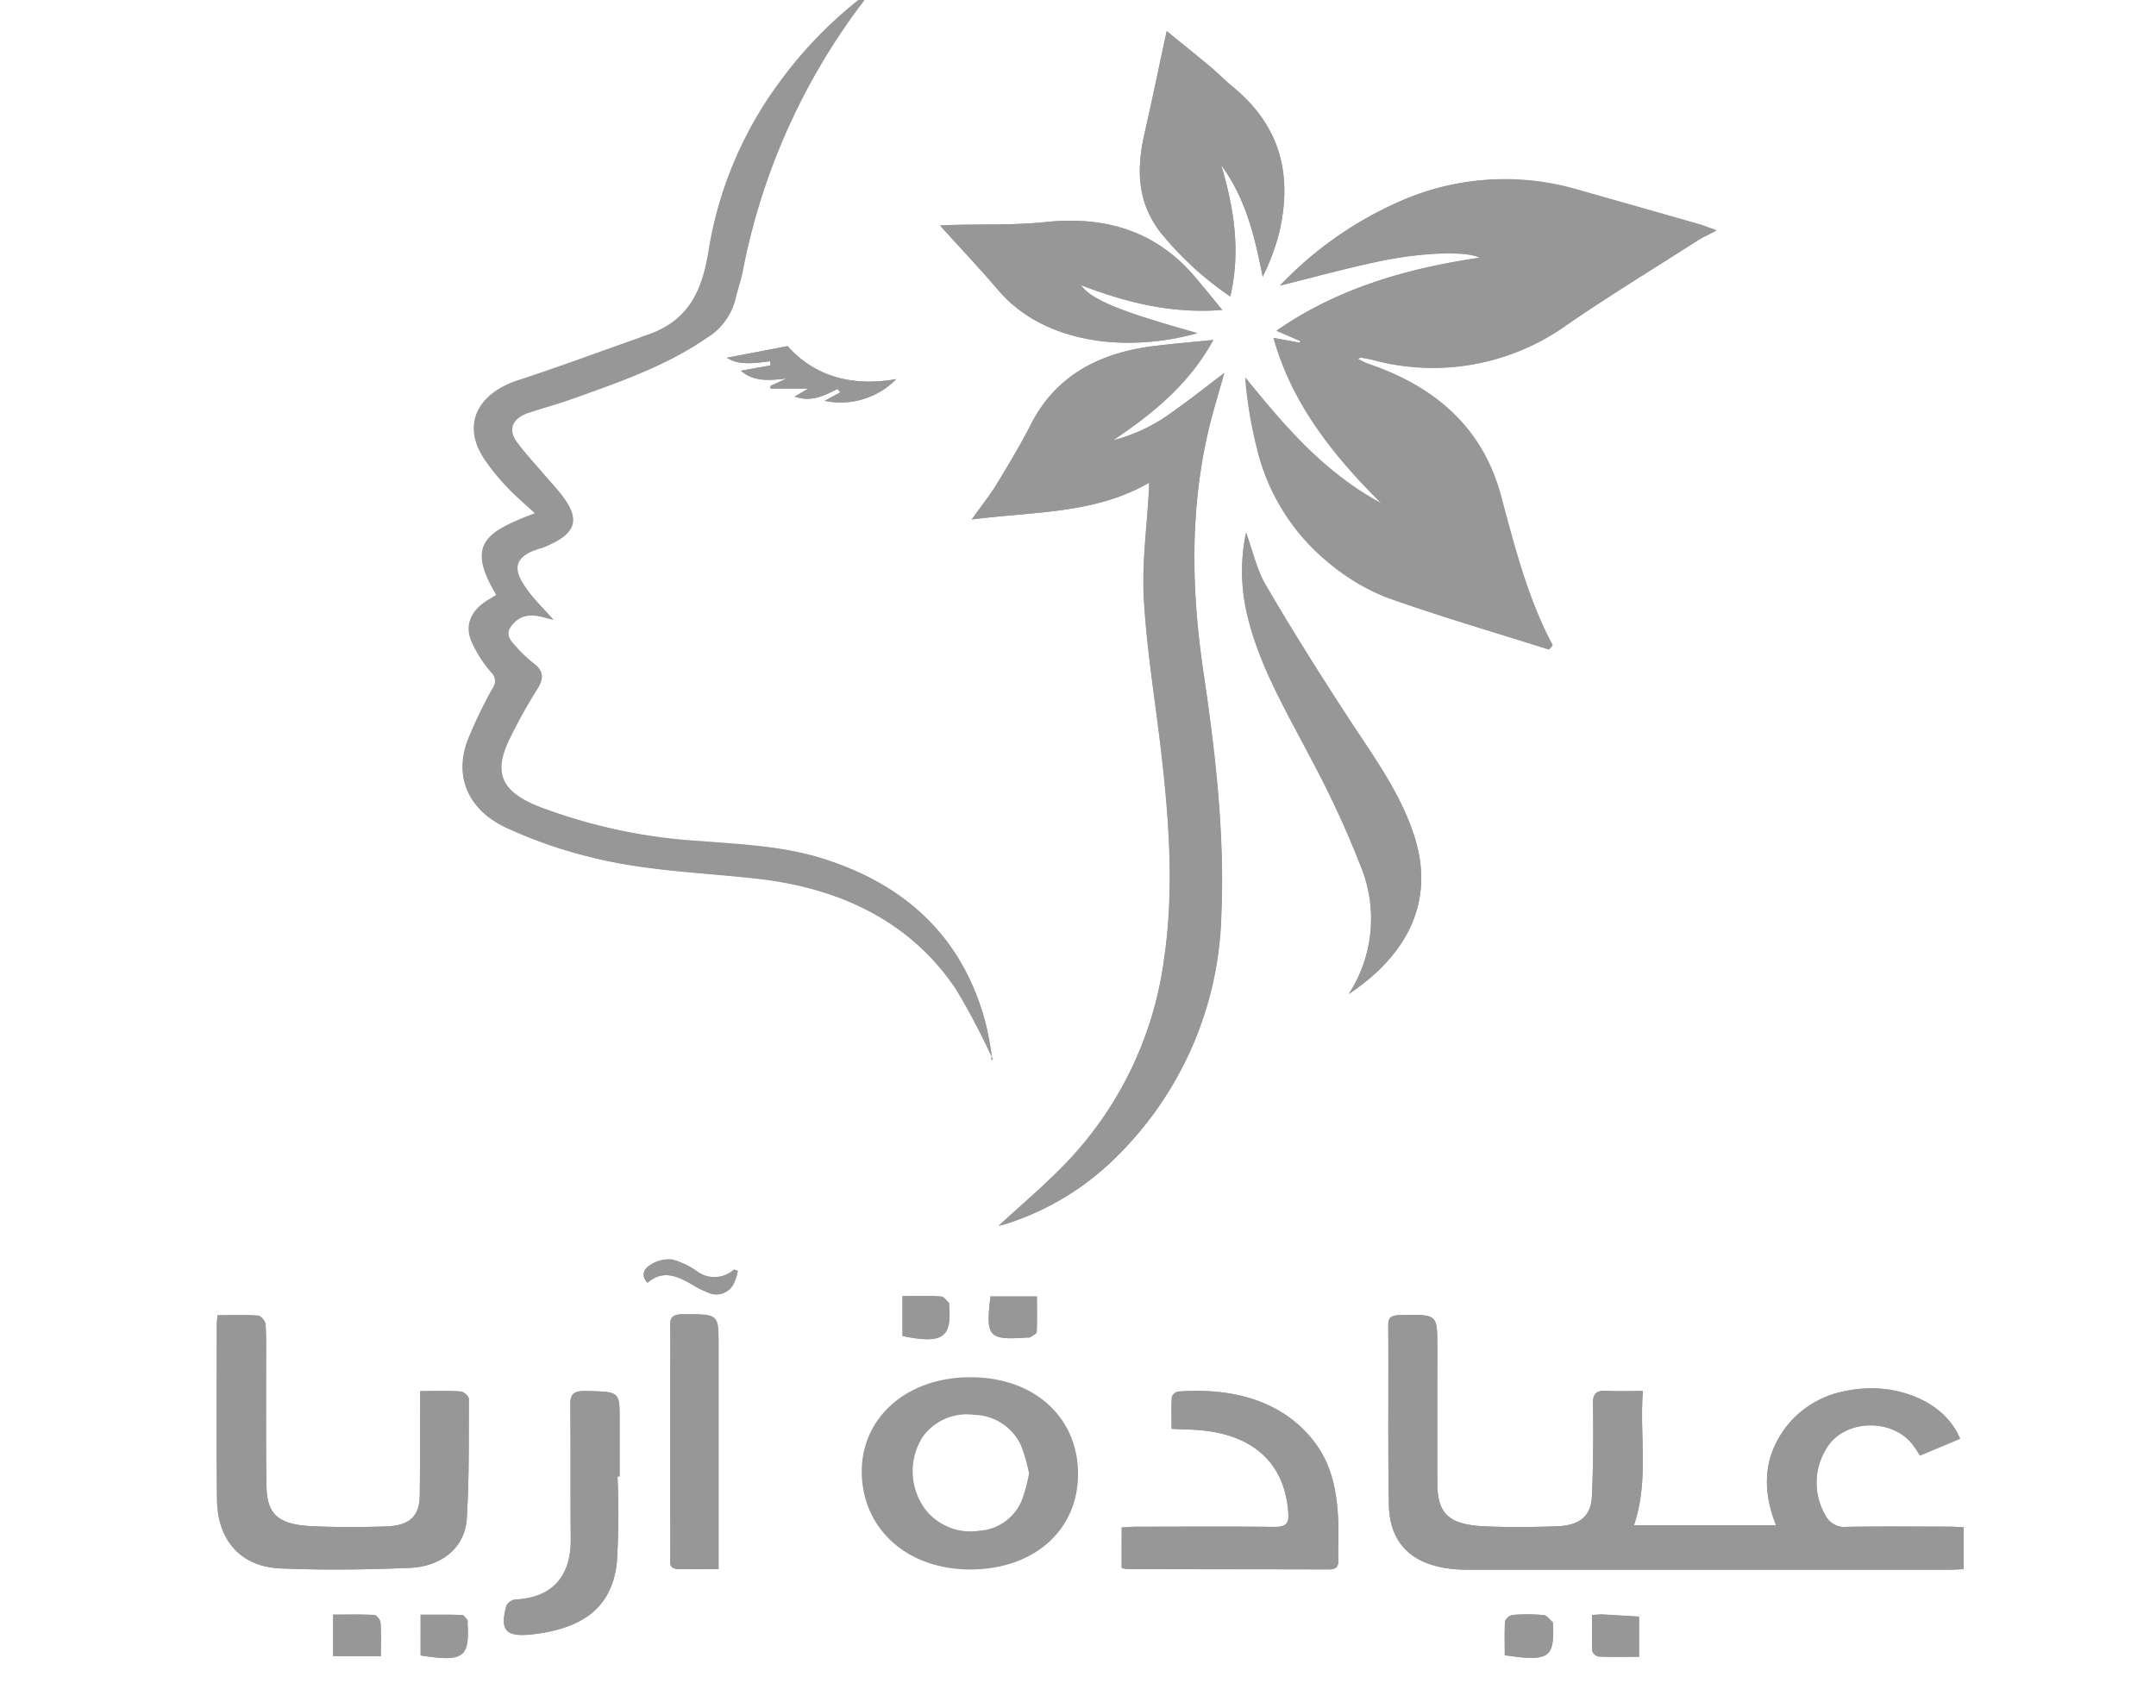 <svg xmlns="http://www.w3.org/2000/svg" xmlns:xlink="http://www.w3.org/1999/xlink" width="260" height="206" viewBox="0 0 260 206">
  <defs>
    <clipPath id="clip-path">
      <rect id="Rectangle_236" data-name="Rectangle 236" width="260" height="206" transform="translate(830 1412)" fill="#dcdcdc"/>
    </clipPath>
  </defs>
  <g id="Mask_Group_2" data-name="Mask Group 2" transform="translate(-830 -1412)" clip-path="url(#clip-path)">
    <g id="Untitled-21" transform="translate(840.363 1405.884)">
      <g id="Group_343" data-name="Group 343" transform="translate(-13 -1)">
        <path id="Path_885" data-name="Path 885" d="M189.435,85.468c.128-.154.281-.33.408-.484-3.086-5.764-4.616-11.924-6.248-18.062-2.091-7.81-7.5-13.046-16.091-15.928a9.773,9.773,0,0,1-1.148-.572c.23-.088.306-.154.383-.154a14.165,14.165,0,0,1,1.4.264,27.7,27.7,0,0,0,23.41-4.2c5.126-3.52,10.455-6.776,15.709-10.142.663-.418,1.4-.748,2.346-1.254-.893-.33-1.53-.594-2.168-.77q-7.344-2.112-14.689-4.18a31.243,31.243,0,0,0-21.7,1.606,44.86,44.86,0,0,0-14.077,9.988c4.029-1.012,7.905-2.068,11.833-2.9,5.228-1.122,10.71-1.3,12.266-.462-9.053,1.32-17.341,3.806-24.507,8.8,1.046.462,1.964.858,2.882,1.254-.025.066-.076.132-.1.2-.969-.176-1.938-.352-3.137-.572,2.193,7.876,7.166,14.146,13.057,20-7.064-3.806-11.807-9.416-16.474-15.2a52.268,52.268,0,0,0,1.4,8.47A25.469,25.469,0,0,0,163.22,75.3a25.011,25.011,0,0,0,6.758,3.938C176.4,81.508,182.957,83.422,189.435,85.468Zm-48.223-20.13v.792c-.23,4.444-.867,8.888-.612,13.288.357,6.138,1.377,12.254,2.091,18.392.969,8.4,1.581,16.808.306,25.255a43.817,43.817,0,0,1-11.858,24.4c-2.525,2.64-5.381,5.038-8.058,7.5a10.879,10.879,0,0,0,1.071-.286,32.962,32.962,0,0,0,12.929-7.832,42.346,42.346,0,0,0,12.853-29.435c.408-9.768-.714-19.448-2.142-29.105-1.454-9.724-1.683-19.4.536-29.061.561-2.4,1.3-4.752,1.964-7.15-2.117,1.606-4.157,3.234-6.3,4.73a20.347,20.347,0,0,1-7.115,3.388c4.9-3.256,9.257-6.886,12.088-12.1-2.678.286-5.075.462-7.421.77-6.758.88-11.705,3.85-14.536,9.35-1.275,2.508-2.729,4.928-4.208,7.348-.791,1.32-1.811,2.552-2.958,4.18C127.339,68.793,134.709,69.122,141.212,65.339ZM122.367,134.9c-.076.022-.128.044-.2.066a4.576,4.576,0,0,0,0-.836c-.23-1.232-.408-2.486-.714-3.7-2.55-9.526-8.772-16.346-19.585-19.756-4.743-1.5-9.741-1.716-14.74-2.112a65.672,65.672,0,0,1-19.61-4.2c-4.335-1.76-5.381-3.96-3.647-7.788a69.449,69.449,0,0,1,3.6-6.512c.663-1.1.714-1.98-.383-2.86a16.115,16.115,0,0,1-1.989-1.826c-.689-.814-1.734-1.628-.816-2.838.918-1.166,2.066-1.5,3.8-1.034.306.088.612.154,1.25.308-1.148-1.3-2.168-2.266-2.958-3.344-1.607-2.134-2.55-4.2,1.607-5.324.1-.022.2-.088.281-.11,3.876-1.606,4.412-3.278,1.989-6.358-.689-.88-1.479-1.716-2.219-2.574-1.046-1.232-2.168-2.42-3.111-3.718-1.122-1.54-.51-2.9,1.454-3.542,1.811-.594,3.647-1.1,5.432-1.738,5.61-1.98,11.246-3.96,16.04-7.3a7.593,7.593,0,0,0,3.417-4.554c.255-1.144.663-2.244.893-3.388A78.257,78.257,0,0,1,106.327,7.744c.2-.264.408-.528.612-.814.179-.264.357-.55.51-.814A50.689,50.689,0,0,0,96.84,16.742a46.637,46.637,0,0,0-8.8,20.856c-.765,4.422-2.244,8.316-7.676,10.01-.255.088-.485.2-.74.286-4.82,1.694-9.588,3.476-14.459,5.06-5.075,1.65-6.86,5.5-4.106,9.548a24.964,24.964,0,0,0,2.678,3.3c1.046,1.122,2.27,2.134,3.417,3.212-6.095,2.31-8.288,3.784-4.667,9.856-.332.2-.663.418-1.02.616-1.938,1.188-2.805,2.9-2.04,4.84a14.053,14.053,0,0,0,2.423,3.85,1.454,1.454,0,0,1,.179,1.958,55.462,55.462,0,0,0-3.009,6.27c-1.607,4.268-.051,8.25,4.463,10.428a56.627,56.627,0,0,0,9.92,3.52c6.6,1.76,13.516,1.958,20.324,2.684,10.4,1.144,18.82,5.346,24.175,13.376A80.885,80.885,0,0,1,122.367,134.9Zm78.39,40c-1.632,0-2.933.066-4.208-.022-1.4-.11-1.836.33-1.811,1.562.051,3.7.051,7.414-.128,11.132-.1,2.442-1.479,3.564-4.259,3.652-2.907.088-5.814.132-8.7,0-4.31-.2-5.687-1.518-5.687-5.258-.026-5.522,0-11.044,0-16.544,0-3.784,0-3.762-4.463-3.674-.995.022-1.454.22-1.454,1.166.051,7.238-.051,14.476.076,21.692.1,5.192,3.443,7.854,9.486,7.854h58.041c.587,0,1.148-.044,1.785-.066v-5.06c-.638-.022-1.224-.066-1.785-.066-4.08,0-8.16-.044-12.241.022a2.576,2.576,0,0,1-2.652-1.408,7.777,7.777,0,0,1,.2-8.162c2.193-3.52,8.135-3.564,10.506-.11.23.33.459.682.714,1.078,1.683-.7,3.264-1.364,4.82-2.024-1.811-4.51-7.8-6.974-13.669-5.786a11.738,11.738,0,0,0-7.166,4.18c-2.933,3.718-3.035,7.766-1.352,12.034H199.686C201.522,185.676,200.349,180.352,200.757,174.9Zm-147.447.022v1.694c0,3.608,0,7.238-.051,10.846-.026,2.552-1.2,3.7-4.157,3.784-3.009.088-6.018.11-9.027-.044-3.9-.22-5.253-1.452-5.3-4.84-.077-4.6-.051-9.174-.051-13.772,0-1.892.051-3.806-.051-5.7-.026-.4-.561-1.056-.918-1.078-1.581-.11-3.188-.044-4.871-.044a10.654,10.654,0,0,0-.1,1.078c0,7.04-.051,14.08.026,21.142.051,4.906,2.831,8.1,7.65,8.316,5.2.22,10.43.154,15.607-.066,3.927-.176,6.63-2.508,6.86-5.918.306-4.8.23-9.636.255-14.454a1.336,1.336,0,0,0-.944-.9C56.7,174.852,55.146,174.918,53.31,174.918Zm96.6-147.881c3.009,4.092,4.055,8.712,5,13.442a25.615,25.615,0,0,0,1.964-5.214c1.607-6.71.434-12.8-5.636-17.754-.944-.77-1.76-1.628-2.678-2.4-1.76-1.452-3.545-2.9-5.228-4.268-.918,4.2-1.734,8.228-2.652,12.254-.969,4.224-.995,8.294,1.913,12.034A39.32,39.32,0,0,0,151,42.855C152.28,37.355,151.438,32.185,149.908,27.037Zm15.377,99.988c7.14-4.774,10.277-11.176,8.033-18.678-1.607-5.368-5.049-9.988-8.135-14.74-3.417-5.236-6.732-10.516-9.869-15.884-1.122-1.914-1.581-4.114-2.4-6.358a22.52,22.52,0,0,0,.153,9.944c1.454,6.182,4.794,11.748,7.752,17.446a116.811,116.811,0,0,1,5.942,12.87A16.745,16.745,0,0,1,165.285,127.025Zm-15.25-82.52c-1.2-1.474-2.219-2.706-3.239-3.938-4.488-5.324-10.455-7.48-18.08-6.666-3.774.4-7.6.242-11.4.352-.281,0-.587.022-1.3.066,2.474,2.75,4.794,5.192,6.987,7.766,5.585,6.578,15.632,7.568,24.048,5.214-9.206-2.574-12.776-4-14.051-5.786C138.432,43.581,143.839,44.989,150.035,44.505ZM137.9,196.236a3.134,3.134,0,0,0,.638.154c8.109.022,16.219.022,24.328.044.944,0,1.2-.374,1.173-1.1-.051-1.716.051-3.432-.025-5.148-.178-3.168-.74-6.314-2.78-9.02-4-5.324-10.379-6.644-16.5-6.182-.281.022-.765.418-.765.66-.076,1.232-.025,2.486-.025,3.828.791.044,1.428.066,2.04.088,7.421.176,11.628,3.762,12.037,10.12.077,1.188-.255,1.65-1.734,1.628-5.534-.066-11.067-.022-16.6-.022-.561,0-1.122.044-1.76.088C137.9,193.046,137.9,194.608,137.9,196.236ZM77.1,185.214h.255v-6.8c0-3.476,0-3.41-4.055-3.5-1.556-.044-1.887.44-1.887,1.65.051,5.412,0,10.846.051,16.258.026,3.564-1.454,6.974-6.656,7.238a1.441,1.441,0,0,0-1.1.726c-.867,3.168-.025,3.916,3.672,3.41,5.891-.814,9.053-3.41,9.639-8.558A94.876,94.876,0,0,0,77.1,185.214Zm12.19,11.176V169.33c0-3.74,0-3.7-4.284-3.7-1.25,0-1.556.4-1.556,1.386.051,2.508,0,4.994,0,7.5,0,6.8,0,13.618.026,20.416,0,.616-.23,1.408.944,1.43C85.977,196.434,87.507,196.39,89.292,196.39Zm9.18-141.435c2.091.726,3.621-.176,5.177-.924.1.132.2.264.332.418-.612.33-1.224.66-1.887,1.012a9.391,9.391,0,0,0,8.645-2.618c-5.559.99-10.022-.484-13.108-3.982-2.7.528-5.049.968-7.319,1.408,1.454.946,3.341.638,5.228.418a3.363,3.363,0,0,0,.026.506c-1.173.22-2.346.418-3.57.638,1.632,1.408,3.494,1.144,5.508.946-.663.308-1.326.594-1.964.9.026.11.026.2.051.308h4.539C99.518,54.339,99.11,54.581,98.472,54.955ZM48.567,206.883c0-1.452.051-2.728-.026-4.026-.026-.33-.459-.924-.74-.946-1.632-.088-3.264-.044-4.973-.044v4.994C44.716,206.883,46.5,206.883,48.567,206.883Zm146.07-4.972c0,1.518-.026,2.948.025,4.356,0,.242.485.638.765.66,1.581.066,3.162.022,4.871.022v-4.84l-4.386-.264C195.58,201.846,195.274,201.89,194.637,201.912ZM53.361,201.89V206.8c5.126.814,5.916.264,5.661-3.85,0-.132.051-.308-.026-.418-.179-.242-.434-.616-.663-.616C56.7,201.868,55.069,201.89,53.361,201.89ZM184.1,206.773c5.33.792,5.993.33,5.789-3.718,0-.088.051-.22-.025-.264-.357-.308-.689-.814-1.1-.858a20.759,20.759,0,0,0-3.7-.022,1.268,1.268,0,0,0-.944.77C184.054,204.046,184.1,205.432,184.1,206.773Zm-72.627-43.317v4.818c4.845.99,5.993.2,5.61-3.85,0-.044.026-.11,0-.132-.306-.286-.612-.77-.969-.792C114.614,163.39,113.11,163.456,111.478,163.456Zm10.608.044c-.587,4.928-.255,5.28,4.463,4.95.1,0,.255.022.306-.022.281-.2.791-.418.791-.66.076-1.408.026-2.816.026-4.268Zm-41.363-1.65c1.836-1.606,3.57-.814,5.3.176a13.452,13.452,0,0,0,2.219,1.1A2.337,2.337,0,0,0,91,162.18a5.69,5.69,0,0,0,.612-1.76c-.153-.044-.306-.11-.459-.154a3.53,3.53,0,0,1-4.514.176,9.478,9.478,0,0,0-2.933-1.386,4.123,4.123,0,0,0-2.55.594C80.366,160.091,79.831,160.882,80.723,161.85Z" transform="translate(0)" fill="#979797"/>
        <path id="Path_886" data-name="Path 886" d="M172.4,85.468c-6.477-2.068-13.031-3.96-19.406-6.248a25.011,25.011,0,0,1-6.758-3.938,25.4,25.4,0,0,1-9.027-14.146,51.873,51.873,0,0,1-1.4-8.47c4.692,5.786,9.41,11.4,16.474,15.2-5.891-5.852-10.889-12.144-13.057-20,1.2.22,2.168.4,3.137.572.026-.066.077-.132.1-.2-.918-.4-1.836-.792-2.882-1.254,7.166-4.994,15.454-7.48,24.507-8.8-1.556-.858-7.038-.66-12.266.462-3.927.836-7.8,1.914-11.833,2.9a44.224,44.224,0,0,1,14.077-9.988,31.243,31.243,0,0,1,21.7-1.606q7.344,2.079,14.689,4.18c.638.176,1.275.44,2.168.77-.944.506-1.683.814-2.346,1.254-5.253,3.366-10.608,6.622-15.709,10.142a27.717,27.717,0,0,1-23.41,4.2c-.459-.11-.944-.176-1.4-.264-.076-.022-.179.066-.383.154a9.77,9.77,0,0,0,1.148.572c8.594,2.882,14,8.118,16.091,15.928,1.658,6.116,3.188,12.3,6.248,18.062A6.747,6.747,0,0,0,172.4,85.468Z" transform="translate(17.038)" fill="#979797"/>
        <path id="Path_887" data-name="Path 887" d="M128.709,65.339c-6.5,3.784-13.873,3.476-21.4,4.444,1.148-1.628,2.142-2.86,2.958-4.18,1.479-2.42,2.933-4.862,4.208-7.348,2.805-5.5,7.752-8.47,14.536-9.35,2.372-.308,4.743-.506,7.421-.77-2.831,5.214-7.191,8.822-12.088,12.1a20.135,20.135,0,0,0,7.115-3.388c2.142-1.5,4.182-3.124,6.3-4.73-.663,2.4-1.428,4.752-1.964,7.15-2.219,9.658-1.964,19.338-.535,29.061,1.428,9.658,2.55,19.338,2.142,29.105a42.565,42.565,0,0,1-12.853,29.435,32.961,32.961,0,0,1-12.929,7.832,10.876,10.876,0,0,1-1.071.286c2.678-2.486,5.534-4.884,8.058-7.5a43.886,43.886,0,0,0,11.858-24.4c1.275-8.426.663-16.83-.306-25.255-.714-6.138-1.734-12.254-2.091-18.392-.255-4.422.383-8.866.612-13.288A6.36,6.36,0,0,0,128.709,65.339Z" transform="translate(12.503)" fill="#979797"/>
        <path id="Path_888" data-name="Path 888" d="M118.289,134.9a88.09,88.09,0,0,0-4.412-8.426c-5.355-8.008-13.745-12.232-24.175-13.376-6.809-.748-13.72-.946-20.324-2.684a55.19,55.19,0,0,1-9.92-3.52c-4.488-2.178-6.069-6.16-4.463-10.428A53.709,53.709,0,0,1,58,90.2a1.456,1.456,0,0,0-.179-1.958A15.789,15.789,0,0,1,55.4,84.39c-.765-1.936.128-3.652,2.04-4.84.332-.2.689-.418,1.02-.616-3.647-6.05-1.428-7.546,4.667-9.856-1.173-1.078-2.372-2.09-3.417-3.212a27.185,27.185,0,0,1-2.678-3.3c-2.729-4.048-.969-7.9,4.106-9.548,4.871-1.584,9.639-3.366,14.459-5.06.255-.088.485-.22.74-.286,5.432-1.694,6.911-5.588,7.676-10.01a46.638,46.638,0,0,1,8.8-20.856A49.584,49.584,0,0,1,103.421,6.182c-.179.264-.332.55-.51.814-.2.286-.408.55-.612.814A78.257,78.257,0,0,0,88.121,39.929c-.23,1.144-.638,2.244-.893,3.388a7.629,7.629,0,0,1-3.417,4.554c-4.794,3.322-10.43,5.3-16.04,7.3-1.785.638-3.621,1.144-5.432,1.738-1.964.638-2.576,2-1.454,3.542.944,1.3,2.066,2.486,3.111,3.718.74.858,1.5,1.694,2.219,2.574C68.638,69.8,68.1,71.5,64.226,73.1a1.481,1.481,0,0,1-.281.11c-4.157,1.122-3.213,3.19-1.607,5.324.816,1.078,1.811,2.068,2.958,3.344-.663-.154-.969-.22-1.25-.308-1.734-.462-2.907-.132-3.8,1.034-.944,1.21.1,2,.816,2.838a14.468,14.468,0,0,0,1.989,1.826c1.1.88,1.046,1.76.383,2.86a61.8,61.8,0,0,0-3.6,6.512c-1.734,3.828-.689,6.028,3.647,7.788a66.187,66.187,0,0,0,19.61,4.2c4.973.4,9.971.616,14.74,2.112,10.812,3.41,17.06,10.23,19.585,19.756a36.534,36.534,0,0,1,.714,3.7,4.575,4.575,0,0,1,0,.836C118.161,134.945,118.238,134.923,118.289,134.9Z" transform="translate(4.078)" fill="#979797"/>
        <path id="Path_889" data-name="Path 889" d="M181.356,174.9c-.434,5.456.74,10.8-1.071,16.192h17.137c-1.683-4.246-1.581-8.294,1.352-12.034a11.81,11.81,0,0,1,7.166-4.18c5.865-1.188,11.858,1.276,13.669,5.786-1.556.66-3.137,1.32-4.82,2.024-.255-.4-.485-.726-.714-1.078-2.372-3.454-8.313-3.41-10.506.11a7.777,7.777,0,0,0-.2,8.162,2.566,2.566,0,0,0,2.652,1.408c4.08-.066,8.16-.044,12.241-.022.587,0,1.148.044,1.785.066v5.06c-.638.022-1.224.066-1.785.066H160.216c-6.069,0-9.41-2.662-9.486-7.854-.128-7.238-.025-14.454-.076-21.692,0-.946.459-1.144,1.454-1.166,4.437-.088,4.437-.11,4.463,3.674v16.544c0,3.74,1.377,5.06,5.687,5.258,2.882.132,5.814.11,8.7,0,2.78-.088,4.157-1.21,4.259-3.652.153-3.7.179-7.414.128-11.132-.025-1.232.408-1.65,1.811-1.562C178.449,174.962,179.724,174.9,181.356,174.9Z" transform="translate(19.401)" fill="#979797"/>
        <path id="Path_890" data-name="Path 890" d="M53.31,174.918c1.836,0,3.392-.066,4.922.044.357.022.969.594.944.9-.026,4.818.051,9.636-.255,14.454-.2,3.388-2.933,5.742-6.86,5.918-5.2.22-10.43.286-15.607.066-4.82-.2-7.6-3.41-7.65-8.316-.077-7.04-.026-14.08-.026-21.142a10.655,10.655,0,0,1,.1-1.078c1.683,0,3.29-.066,4.871.044.357.022.893.7.918,1.078.1,1.892.051,3.806.051,5.7,0,4.6-.026,9.174.051,13.772.051,3.388,1.4,4.62,5.3,4.84,3.009.154,6.018.132,9.027.044,2.958-.088,4.131-1.21,4.157-3.784.051-3.608.026-7.238.051-10.846Z" transform="translate(0)" fill="#979797"/>
        <path id="Path_891" data-name="Path 891" d="M134.621,27.037c1.53,5.148,2.372,10.318,1.1,15.862a39.32,39.32,0,0,1-8.415-7.722c-2.907-3.762-2.882-7.832-1.913-12.034.918-4.026,1.76-8.074,2.652-12.254,1.683,1.386,3.468,2.816,5.228,4.268.918.77,1.76,1.628,2.678,2.4,6.069,4.928,7.217,11.022,5.636,17.754a29.655,29.655,0,0,1-1.964,5.214C138.676,35.749,137.63,31.129,134.621,27.037Z" transform="translate(15.287)" fill="#979797"/>
        <path id="Path_892" data-name="Path 892" d="M121.962,184.862c.025,6.8-5.253,11.528-12.929,11.572-7.65.022-13.108-4.862-13.159-11.77-.026-6.578,5.457-11.4,13.006-11.418C116.555,173.18,121.936,177.976,121.962,184.862Zm-5.916-.022a21.67,21.67,0,0,0-.944-3.322,6.381,6.381,0,0,0-5.687-3.74,6.55,6.55,0,0,0-6.146,2.6,7.685,7.685,0,0,0,.485,9.064,6.932,6.932,0,0,0,6.324,2.31,5.941,5.941,0,0,0,5.126-3.74A19.135,19.135,0,0,0,116.045,184.84Z" transform="translate(10.682)" fill="#979797"/>
        <path id="Path_893" data-name="Path 893" d="M148.307,127.025a16.626,16.626,0,0,0,1.454-15.378,117.776,117.776,0,0,0-5.942-12.87c-2.958-5.7-6.3-11.264-7.752-17.446a22.52,22.52,0,0,1-.153-9.944c.816,2.244,1.275,4.444,2.4,6.358,3.137,5.368,6.452,10.648,9.869,15.884,3.111,4.752,6.528,9.372,8.135,14.74C158.584,115.827,155.473,122.251,148.307,127.025Z" transform="translate(16.978)" fill="#979797"/>
        <path id="Path_894" data-name="Path 894" d="M138.058,44.505c-6.222.484-11.6-.924-17.06-2.992,1.275,1.782,4.845,3.212,14.051,5.786-8.39,2.354-18.463,1.364-24.048-5.214-2.168-2.574-4.514-5.016-6.987-7.766.714-.044,1.02-.066,1.3-.066,3.8-.11,7.65.044,11.4-.352,7.625-.814,13.592,1.364,18.08,6.666C135.865,41.8,136.859,43.031,138.058,44.505Z" transform="translate(11.978)" fill="#979797"/>
        <path id="Path_895" data-name="Path 895" d="M122.911,196.236v-4.884c.638-.022,1.2-.088,1.76-.088,5.534,0,11.067-.044,16.6.022,1.479.022,1.811-.44,1.734-1.628-.408-6.358-4.641-9.922-12.037-10.12-.638-.022-1.25-.044-2.04-.088,0-1.364-.051-2.6.026-3.828a1.083,1.083,0,0,1,.765-.66c6.146-.462,12.521.858,16.5,6.182,2.04,2.728,2.6,5.852,2.78,9.02.1,1.716,0,3.432.026,5.148.025.726-.23,1.122-1.173,1.1-8.109-.022-16.219-.022-24.328-.044A1.894,1.894,0,0,1,122.911,196.236Z" transform="translate(14.986)" fill="#979797"/>
        <path id="Path_896" data-name="Path 896" d="M72.346,185.214a94.359,94.359,0,0,1-.076,10.406c-.587,5.148-3.749,7.744-9.639,8.558-3.7.506-4.539-.242-3.672-3.41a1.488,1.488,0,0,1,1.1-.726c5.2-.264,6.681-3.674,6.656-7.238-.051-5.412,0-10.846-.051-16.258-.026-1.232.332-1.694,1.887-1.65,4.055.11,4.055.022,4.055,3.5v6.8A1.1,1.1,0,0,1,72.346,185.214Z" transform="translate(4.756)" fill="#979797"/>
        <path id="Path_897" data-name="Path 897" d="M81.782,196.39c-1.785,0-3.315.022-4.871,0-1.173-.022-.944-.814-.944-1.43-.026-6.8-.026-13.618-.026-20.416,0-2.508.051-4.994,0-7.5-.025-.99.306-1.386,1.556-1.386,4.284,0,4.284-.044,4.284,3.7v23.759C81.782,194.1,81.782,195.136,81.782,196.39Z" transform="translate(7.51)" fill="#979797"/>
        <path id="Path_898" data-name="Path 898" d="M90.024,54.955c.612-.374,1.046-.616,1.632-.968H87.117c-.026-.11-.026-.2-.051-.308.663-.308,1.326-.594,1.964-.9-1.989.2-3.876.462-5.508-.946,1.224-.22,2.4-.44,3.57-.638a3.363,3.363,0,0,0-.026-.506c-1.887.242-3.774.528-5.228-.418,2.27-.44,4.616-.88,7.319-1.408,3.111,3.5,7.548,4.972,13.108,3.982a9.412,9.412,0,0,1-8.645,2.618c.663-.352,1.275-.682,1.887-1.012-.1-.132-.2-.264-.332-.418C93.645,54.779,92.115,55.681,90.024,54.955Z" transform="translate(8.448)" fill="#979797"/>
        <path id="Path_899" data-name="Path 899" d="M46.638,206.883H40.875V201.89c1.709,0,3.341-.044,4.973.044a1.209,1.209,0,0,1,.74.946C46.689,204.156,46.638,205.454,46.638,206.883Z" transform="translate(1.928)" fill="#979797"/>
        <path id="Path_900" data-name="Path 900" d="M171.861,201.912c.638-.022.944-.066,1.275-.044l4.386.264v4.84c-1.683,0-3.29.022-4.871-.022a1.083,1.083,0,0,1-.765-.66C171.836,204.86,171.861,203.43,171.861,201.912Z" transform="translate(22.776)" fill="#979797"/>
        <path id="Path_901" data-name="Path 901" d="M49.983,201.89c1.683,0,3.341-.022,4.973.022.23,0,.459.374.663.616.077.088.026.264.026.418.255,4.114-.536,4.664-5.661,3.85C49.983,205.234,49.983,203.65,49.983,201.89Z" transform="translate(3.378)" fill="#979797"/>
        <path id="Path_902" data-name="Path 902" d="M162.776,206.773c0-1.342-.051-2.728.051-4.092a1.268,1.268,0,0,1,.944-.77,23.058,23.058,0,0,1,3.7.022c.408.044.74.55,1.1.858.051.044,0,.176.026.264C168.769,207.1,168.08,207.565,162.776,206.773Z" transform="translate(21.329)" fill="#979797"/>
        <path id="Path_903" data-name="Path 903" d="M100.12,163.456c1.632,0,3.162-.044,4.641.044.332.022.638.506.969.792.026.022,0,.088,0,.132.383,4.048-.765,4.84-5.61,3.85Z" transform="translate(11.358)" fill="#979797"/>
        <path id="Path_904" data-name="Path 904" d="M109.3,163.5h5.61c0,1.452.025,2.86-.025,4.268,0,.22-.51.44-.791.66a.693.693,0,0,1-.306.022C109.046,168.78,108.715,168.428,109.3,163.5Z" transform="translate(12.785)" fill="#979797"/>
        <path id="Path_905" data-name="Path 905" d="M73.652,161.85c-.893-.968-.357-1.76.434-2.222a4.085,4.085,0,0,1,2.55-.594,9.479,9.479,0,0,1,2.933,1.386,3.527,3.527,0,0,0,4.514-.176c.153.044.306.11.459.154a5.69,5.69,0,0,1-.612,1.76,2.337,2.337,0,0,1-2.754.946,11.919,11.919,0,0,1-2.219-1.1C77.222,161.036,75.514,160.245,73.652,161.85Z" transform="translate(7.071)" fill="#979797"/>
      </g>
    </g>
  </g>
</svg>
